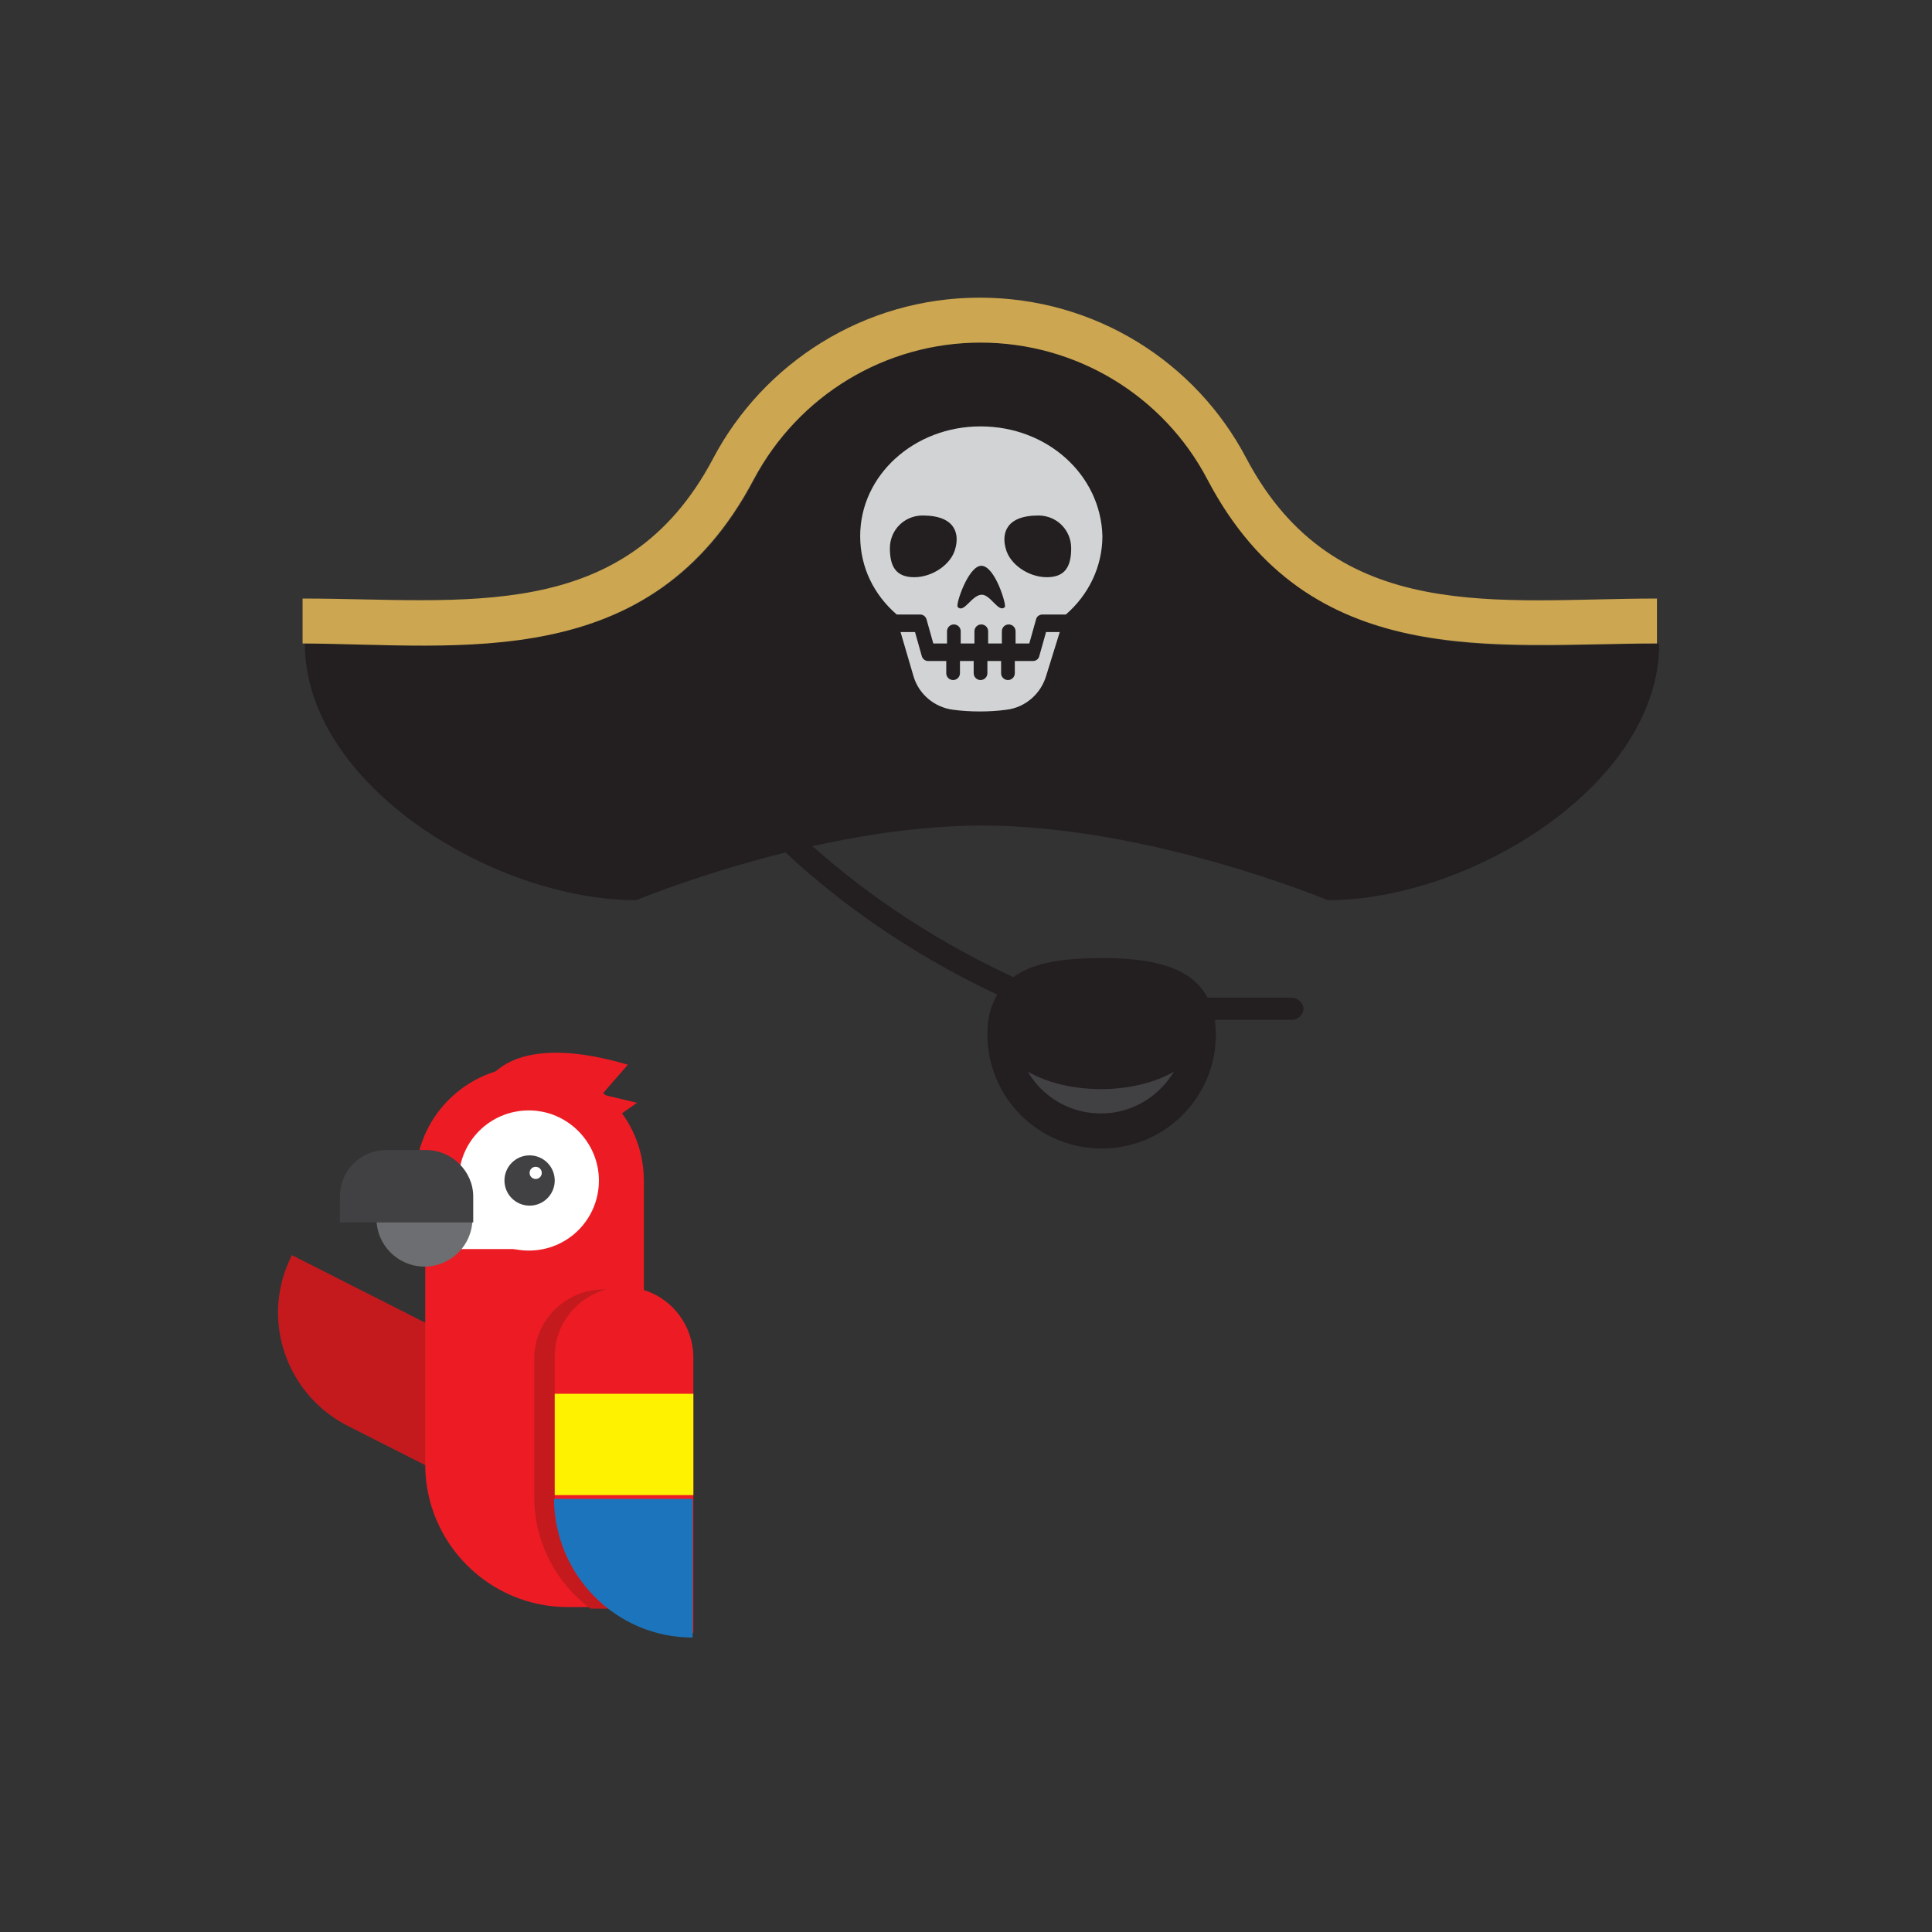 <svg width="192" height="192" version="1.1" xmlns="http://www.w3.org/2000/svg" viewBox="0 0 192 192"><rect x="0" y="0" width="192" height="192" fill="#333333" stroke="none"/><g transform="rotate(0 3.14 2.18) translate(20.079 22.162) scale(0.757)"><g transform="translate(-137.8 -503.8)"><g transform="translate(-340 -622.5)"><path d="m620.8 1228h-11c-2.2-4.2-7.6-5.2-13.9-5.2-4.7 0-8.9 0.5-11.6 2.5-24.2-11.2-35.7-27-35.9-27.2-0.5-0.7-1.4-0.8-2-0.3-0.7 0.5-0.8 1.4-0.3 2 0.5 0.8 11.9 16.4 36.1 27.8-0.8 1.3-1.3 3-1.3 5.2 0 8.3 6.7 15 15 15s15-6.7 15-15c0-0.7-0.1-1.3-0.1-1.9h10.1c0.8 0 1.5-0.7 1.5-1.5-0.1-0.8-0.8-1.4-1.6-1.4z" fill="#231f20"></path><path d="m595.8 1240c-3.8 0-7.2-0.9-9.6-2.3 1.9 3.3 5.5 5.5 9.6 5.5s7.6-2.2 9.6-5.5c-2.4 1.4-5.8 2.3-9.6 2.3z" fill="#414042"></path><path d="m609.9 1160c-5.9-11.1-17.3-18-29.8-18s-24 6.9-29.8 18c-13.3 25.3-37.6 21.5-59 21.5 0 18.6 24.9 33.7 43.5 33.7 0 0 23.5-9.8 45.4-9.8s45.4 9.8 45.4 9.8c18.6 0 43.5-15.1 43.5-33.7-20.7 0.1-45.8 4.1-59.2-21.5z" fill="#231f20"></path><path d="m550.2 1160c5.9-11.1 17.3-18 29.8-18s24 6.9 29.8 18c13.3 25.3 37.6 21.5 59 21.5v-5.9c-20.7 0-42.2 3.7-53.9-18.4-6.6-12.6-19.8-21.1-35-21.1s-28.4 8.6-35 21.1c-11.6 22-32.9 18.4-53.9 18.4v5.9c20.7 0.1 45.7 4.1 59.2-21.5z" fill="#cca650"></path><g fill="#d1d3d4"><path d="m588.6 1180-0.9 3.2c-0.1 0.4-0.5 0.6-0.8 0.6h-2.4v1.6c0 0.5-0.4 0.9-0.9 0.9s-0.9-0.4-0.9-0.9v-1.6h-1.8v1.6c0 0.5-0.4 0.9-0.9 0.9s-0.9-0.4-0.9-0.9v-1.6h-1.8v1.6c0 0.5-0.4 0.9-0.9 0.9s-0.9-0.4-0.9-0.9v-1.6h-2.4c-0.4 0-0.7-0.3-0.8-0.6l-0.9-3.2h-1.9l1.7 5.8c0.7 2.4 2.8 4.1 5.2 4.4 2.2 0.3 4.8 0.3 7 0 2.5-0.3 4.5-2.1 5.2-4.4l1.8-5.8h-1.8z"></path><path d="m580 1153c-8.7 0-15.8 6.4-15.8 14.4 0 4.1 1.8 7.7 4.8 10.3h3.1c0.4 0 0.7 0.3 0.8 0.6l0.9 3.2h1.8v-1.6c0-0.5 0.4-0.9 0.9-0.9s0.9 0.4 0.9 0.9v1.6h1.8v-1.6c0-0.5 0.4-0.9 0.9-0.9s0.9 0.4 0.9 0.9v1.6h1.8v-1.6c0-0.5 0.4-0.9 0.9-0.9s0.9 0.4 0.9 0.9v1.6h1.8l0.9-3.2c0.1-0.4 0.5-0.6 0.8-0.6h3.1c3-2.6 4.8-6.3 4.8-10.3-0.2-8-7.2-14.4-16-14.4zm-8.7 19.8c-2.4 0-3.2-1.4-3.2-3.8s1.9-4.3 4.3-4.3c4.4 0 4.8 2.5 4.3 4.3-0.5 2.1-3 3.8-5.4 3.8zm11.9 3.9c-0.8 0.9-1.9-1.7-3.1-1.6-1.3 0.1-2.3 2.5-3.1 1.6-0.3-0.3 1.4-5.4 3.1-5.4 1.8 0 3.3 5.1 3.1 5.4zm5.5-3.9c-2.4 0-4.9-1.7-5.4-3.8-0.5-1.8-0.1-4.3 4.3-4.3 2.4 0 4.3 1.9 4.3 4.3s-0.8 3.8-3.2 3.8z"></path></g><path d="m522.9 1288c-2.1 4.1-7.1 5.7-11.2 3.7l-14.8-7.5c-8.2-4.2-11.5-14.2-7.3-22.4l29.6 15c4.1 2.1 5.8 7.1 3.7 11.2z" fill="#c41a1e"></path><path d="m535.8 1308h-10c-10.3 0-18.7-8.4-18.7-18.7v-37.2h28.7v55.9z" fill="#ed1c24"></path><circle cx="520.8" cy="1252" r="15" fill="#ed1c24"></circle><path d="m529.9 1252c0 5.1-4.1 9.2-9.2 9.2s-9.2-4.1-9.2-9.2 4.1-9.2 9.2-9.2 9.2 4.2 9.2 9.2z" fill="#fff"></path><path d="m516 1238c3.3-3.3 9.6-3.6 17.7-1.2l-3.4 3.9 4.6 1.1-5 3.5-13.9-7.3z" fill="#ed1c24"></path><rect x="509.5" y="1253" width="11.3" height="8" fill="#fff"></rect><circle cx="507" cy="1257" r="6.3" fill="#6d6e71"></circle><path d="m507.2 1248h-5.2c-3.4 0-6.1 2.7-6.1 6.1v3.4h17.5v-3.4c0-3.3-2.8-6.1-6.2-6.1z" fill="#414042"></path><circle cx="520.8" cy="1252" r="3.3" fill="#414042"></circle><circle cx="521.6" cy="1251" r=".8" fill="#fff"></circle><path d="m535.8 1268c-1.5-1.1-3.3-1.7-5.3-1.7-5 0-9.1 4.1-9.1 9.1v18.1c0 6 2.9 11.4 7.4 14.7h6.9v-40z" fill="#c41a1e"></path><path d="m533.2 1266c-5 0-9.1 4.1-9.1 9.1v18.1c0 10 8.1 18.2 18.2 18.2v-36.3c-0.1-5-4.1-9.1-9.1-9.1z" fill="#ed1c24"></path><rect x="524.1" y="1280" width="18.2" height="13.3" fill="#fff200"></rect><path d="m542.2 1312v-18.2h-18.2c0.1 10.1 8.2 18.2 18.2 18.2z" fill="#1c75bc"></path></g></g></g></svg>